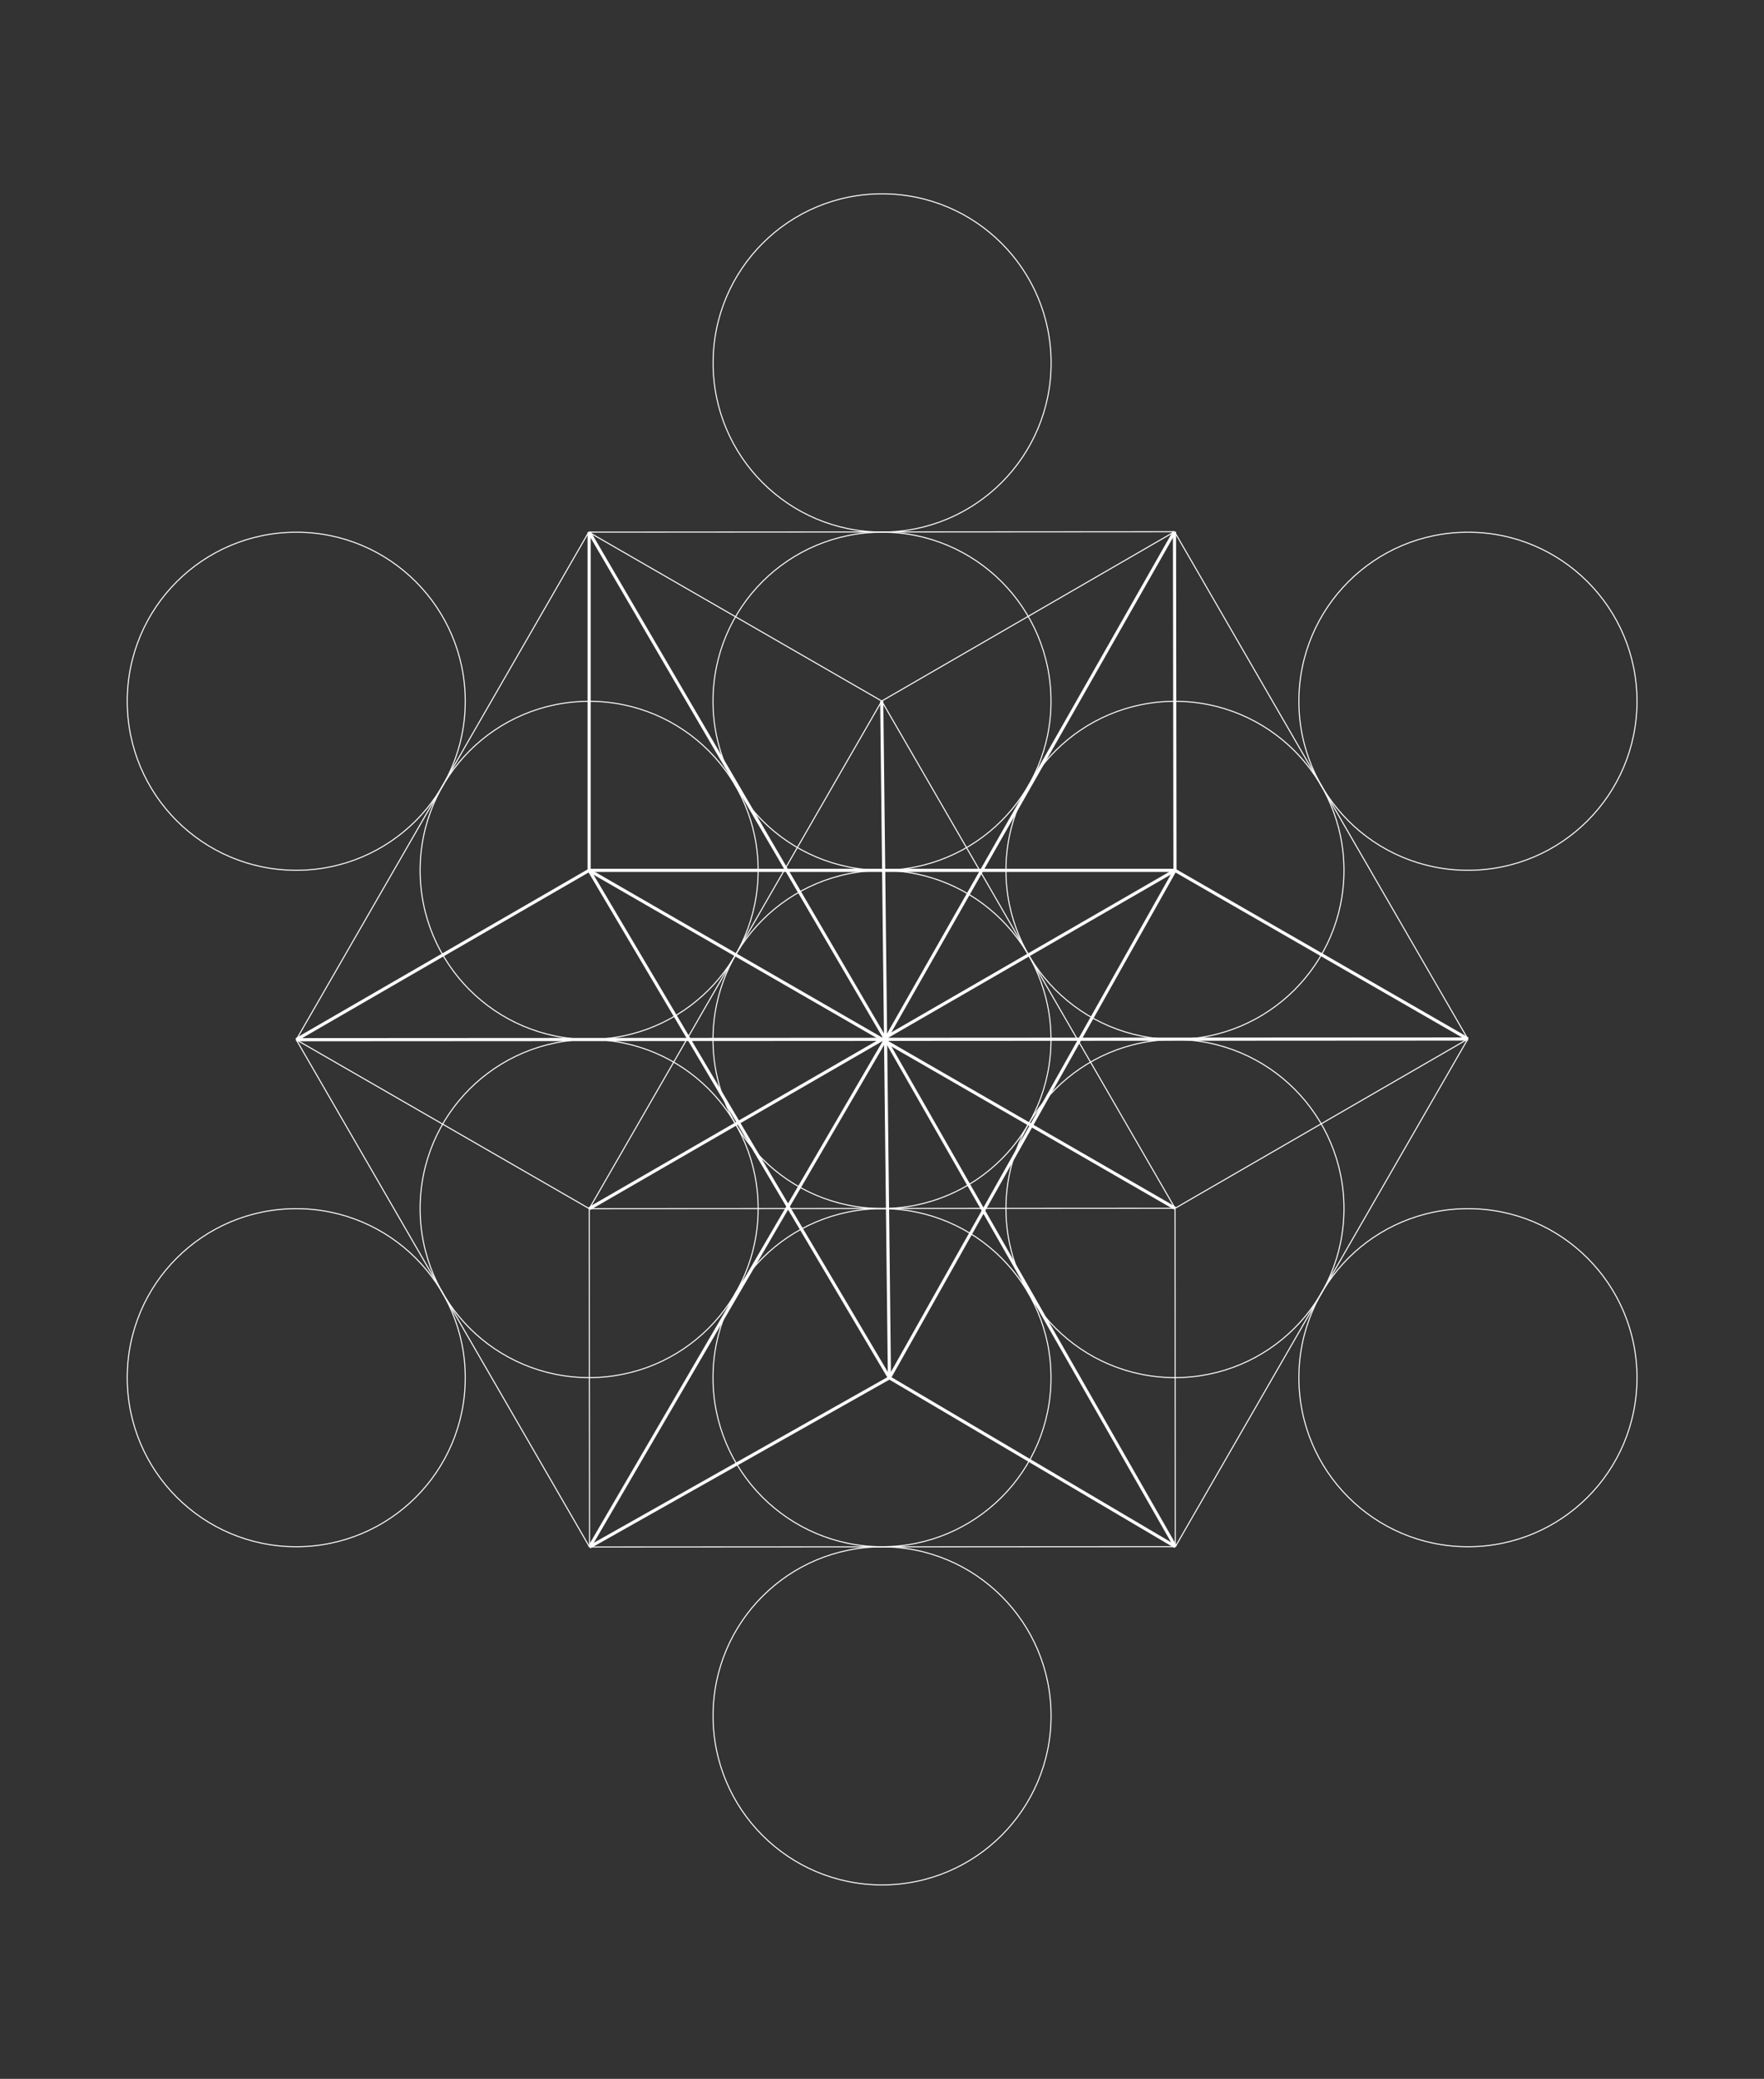 <?xml version="1.0" encoding="utf-8"?>
<!-- Generator: Adobe Illustrator 16.0.0, SVG Export Plug-In . SVG Version: 6.00 Build 0)  -->
<!DOCTYPE svg PUBLIC "-//W3C//DTD SVG 1.1//EN" "http://www.w3.org/Graphics/SVG/1.1/DTD/svg11.dtd">
<svg version="1.1" id="Layer_1" xmlns="http://www.w3.org/2000/svg" xmlns:xlink="http://www.w3.org/1999/xlink" x="0px" y="0px"
	 width="1683.969px" height="1984.252px" viewBox="0 0 1683.969 1984.252" enable-background="new 0 0 1683.969 1984.252"
	 xml:space="preserve">
<rect x="0" y="0" width="1683.969" height="1984.252" fill="#333333" stroke="none"/>
<g id="_x36_4Tetra3DFullGroup">
	<g id="back" display="none">
		<rect id="image" y="-13.988" display="inline" fill="#130E22" width="1683.969" height="2012.229"/>
	</g>
	<g id="sixtyFour">
		<g id="major">
			<line fill="none" stroke="#FFFFFF" stroke-miterlimit="10" x1="1121.209" y1="507.526" x2="562.024" y2="507.905"/>
			<line fill="none" stroke="#FFFFFF" stroke-miterlimit="10" x1="562.024" y1="507.905" x2="282.814" y2="992.375"/>
			<line fill="none" stroke="#FFFFFF" stroke-miterlimit="10" x1="562.798" y1="1476.597" x2="1122.056" y2="1476.265"/>
			<line fill="none" stroke="#FFFFFF" stroke-miterlimit="10" x1="1122.056" y1="1476.265" x2="1401.266" y2="991.702"/>
			<line fill="none" stroke="#FFFFFF" stroke-miterlimit="10" x1="1401.266" y1="991.702" x2="1121.209" y2="507.526"/>
			<line fill="none" stroke="#FFFFFF" stroke-miterlimit="10" x1="562.024" y1="507.905" x2="841.732" y2="669.143"/>
			<line fill="none" stroke="#FFFFFF" stroke-miterlimit="10" x1="841.732" y1="669.143" x2="1121.209" y2="507.526"/>
			<line fill="none" stroke="#FFFFFF" stroke-miterlimit="10" x1="562.798" y1="1476.597" x2="562.541" y2="1153.66"/>
			<line fill="none" stroke="#FFFFFF" stroke-miterlimit="10" x1="562.541" y1="1153.66" x2="282.814" y2="992.439"/>
			<line fill="none" stroke="#FFFFFF" stroke-miterlimit="10" x1="282.814" y1="992.375" x2="562.798" y2="1476.597"/>
			<line fill="none" stroke="#FFFFFF" stroke-miterlimit="10" x1="1401.266" y1="991.721" x2="1121.762" y2="1153.311"/>
			<line fill="none" stroke="#FFFFFF" stroke-miterlimit="10" x1="1121.762" y1="1153.311" x2="1121.945" y2="1476.154"/>
			<line fill="none" stroke="#FFFFFF" stroke-miterlimit="10" x1="841.732" y1="669.143" x2="1121.762" y2="1153.311"/>
			<line fill="none" stroke="#FFFFFF" stroke-miterlimit="10" x1="1121.762" y1="1153.311" x2="562.541" y2="1153.66"/>
			<line fill="none" stroke="#FFFFFF" stroke-miterlimit="10" x1="562.541" y1="1153.66" x2="841.732" y2="669.143"/>
			<circle display="none" fill="none" stroke="#FFFFFF" cx="843.558" cy="992.125" r="726.798"/>
		</g>
	</g>
	<g id="minor">
		
			<line fill="none" stroke="#FFFFFF" stroke-width="3" stroke-miterlimit="10" x1="562.405" y1="830.74" x2="1121.655" y2="830.74"/>
		
			<line fill="none" stroke="#FFFFFF" stroke-width="3" stroke-miterlimit="10" x1="1121.655" y1="830.74" x2="849.075" y2="1315.128"/>
		
			<line fill="none" stroke="#FFFFFF" stroke-width="3" stroke-miterlimit="10" x1="849.075" y1="1315.128" x2="562.405" y2="830.74"/>
		
			<line fill="none" stroke="#FFFFFF" stroke-width="3" stroke-miterlimit="10" x1="562.405" y1="830.74" x2="562.405" y2="507.905"/>
		
			<line fill="none" stroke="#FFFFFF" stroke-width="3" stroke-miterlimit="10" x1="562.405" y1="830.74" x2="282.814" y2="992.375"/>
		
			<line fill="none" stroke="#FFFFFF" stroke-width="3" stroke-miterlimit="10" x1="1121.655" y1="830.74" x2="1401.266" y2="991.721"/>
		
			<line fill="none" stroke="#FFFFFF" stroke-width="3" stroke-miterlimit="10" x1="1401.266" y1="991.721" x2="282.814" y2="992.375"/>
		
			<line fill="none" stroke="#FFFFFF" stroke-width="3" stroke-miterlimit="10" x1="849.075" y1="1315.128" x2="562.798" y2="1476.597"/>
		
			<line fill="none" stroke="#FFFFFF" stroke-width="3" stroke-miterlimit="10" x1="849.075" y1="1315.128" x2="1122.056" y2="1476.265"/>
		
			<line fill="none" stroke="#FFFFFF" stroke-width="3" stroke-miterlimit="10" x1="849.075" y1="1315.128" x2="841.732" y2="669.143"/>
		
			<line fill="none" stroke="#FFFFFF" stroke-width="3" stroke-miterlimit="10" x1="1121.762" y1="1153.311" x2="562.405" y2="830.74"/>
		
			<line fill="none" stroke="#FFFFFF" stroke-width="3" stroke-miterlimit="10" x1="562.541" y1="1153.66" x2="1121.655" y2="830.74"/>
		
			<line fill="none" stroke="#FFFFFF" stroke-width="3" stroke-miterlimit="10" x1="845.403" y1="992.048" x2="1121.209" y2="507.526"/>
		
			<line fill="none" stroke="#FFFFFF" stroke-width="3" stroke-miterlimit="10" x1="845.403" y1="992.048" x2="562.405" y2="507.905"/>
		<line fill="none" stroke="#FFFFFF" stroke-width="3" x1="845.403" y1="992.048" x2="562.798" y2="1476.597"/>
		<line fill="none" stroke="#FFFFFF" stroke-width="3" x1="845.403" y1="992.048" x2="1122.056" y2="1476.265"/>
		
			<line fill="none" stroke="#FFFFFF" stroke-width="3" stroke-miterlimit="10" x1="1121.655" y1="830.74" x2="1121.209" y2="507.526"/>
	</g>
	<g id="fruit">
		<g>
			<path fill="none" stroke="#FFFFFF" d="M1003.332,992.205c0,89.435-72.331,161.333-161.343,161.333
				c-89.193,0-161.346-72.322-161.346-161.333c0-89.253,72.271-161.354,161.346-161.354
				C931.081,830.73,1003.332,902.951,1003.332,992.205z"/>
			<path fill="none" stroke="#FFFFFF" d="M1003.332,669.316c0,89.213-72.331,161.333-161.343,161.333
				c-89.193,0-161.346-72.321-161.346-161.333c0-89.454,72.271-161.354,161.346-161.354
				C931.081,507.882,1003.332,580.164,1003.332,669.316z"/>
			<path fill="none" stroke="#FFFFFF" d="M723.748,830.73c0,89.271-72.331,161.353-161.344,161.353
				c-89.284,0-161.347-72.34-161.347-161.354c0-89.214,72.332-161.332,161.347-161.332
				C651.438,669.276,723.748,741.517,723.748,830.73z"/>
			<path fill="none" stroke="#FFFFFF" d="M723.748,1153.597c0,89.354-72.331,161.335-161.344,161.335
				c-89.284,0-161.347-72.341-161.347-161.335c0-89.392,72.332-161.352,161.347-161.352
				C651.438,992.146,723.748,1064.306,723.748,1153.597z"/>
			<path fill="none" stroke="#FFFFFF" d="M1003.332,1314.992c0,89.452-72.331,161.354-161.343,161.354
				c-89.193,0-161.346-72.341-161.346-161.354c0-89.415,72.271-161.335,161.346-161.335
				C931.081,1153.561,1003.332,1225.779,1003.332,1314.992z"/>
			<path fill="none" stroke="#FFFFFF" d="M1282.998,1153.597c0,89.354-72.331,161.335-161.344,161.335
				c-89.193,0-161.347-72.341-161.347-161.335c0-89.352,72.332-161.352,161.347-161.352
				C1210.667,992.245,1282.998,1064.344,1282.998,1153.597z"/>
			<path fill="none" stroke="#FFFFFF" d="M1282.998,830.73c0,89.271-72.331,161.353-161.344,161.353
				c-89.193,0-161.347-72.34-161.347-161.354c0-89.214,72.332-161.332,161.347-161.332
				C1210.667,669.376,1282.998,741.517,1282.998,830.73z"/>
			<path fill="none" stroke="#FFFFFF" d="M1003.433,346.529c0,89.112-72.331,161.334-161.343,161.334
				c-89.424,0-161.345-72.322-161.345-161.334c0-89.453,72.333-161.535,161.345-161.535
				C931.201,185.056,1003.433,257.255,1003.433,346.529z"/>
			<path fill="none" stroke="#FFFFFF" d="M444.152,669.356c0,89.149-72.331,161.334-161.346,161.334
				c-89.214,0-161.345-72.321-161.345-161.334c0-89.232,72.332-161.354,161.345-161.354
				C371.84,507.882,444.152,580.164,444.152,669.356z"/>
			<path fill="none" stroke="#FFFFFF" d="M444.152,1314.992c0,89.452-72.331,161.354-161.346,161.354
				c-89.214,0-161.345-72.341-161.345-161.354c0-89.415,72.332-161.335,161.345-161.335
				C371.821,1153.657,444.152,1225.779,444.152,1314.992z"/>
			<path fill="none" stroke="#FFFFFF" d="M1562.734,1314.992c0,89.452-72.333,161.354-161.348,161.354
				c-89.44,0-161.439-72.341-161.439-161.354c0-89.415,72.331-161.335,161.439-161.335
				C1490.401,1153.561,1562.734,1225.779,1562.734,1314.992z"/>
			<path fill="none" stroke="#FFFFFF" d="M1562.734,669.356c0,89.213-72.333,161.334-161.348,161.334
				c-89.44,0-161.439-72.321-161.439-161.334c0-89.232,72.331-161.354,161.439-161.354
				C1490.401,507.923,1562.734,580.164,1562.734,669.356z"/>
			<path fill="none" stroke="#FFFFFF" d="M1003.394,1637.778c0,89.174-72.331,161.354-161.344,161.354
				c-89.441,0-161.344-72.341-161.344-161.354c0-89.438,72.291-161.354,161.344-161.354
				C931.162,1476.387,1003.394,1548.625,1003.394,1637.778z"/>
		</g>
	</g>
	<g id="hexagon">
		<polygon fill="#FFFFFF" fill-opacity="0" stroke="#FFE86D" stroke-miterlimit="10" stroke-opacity="0" points="-7,507 834,21 
			1675,507 1675,1478 834,1963 -7,1478 		"/>
	</g>
</g>
</svg>
